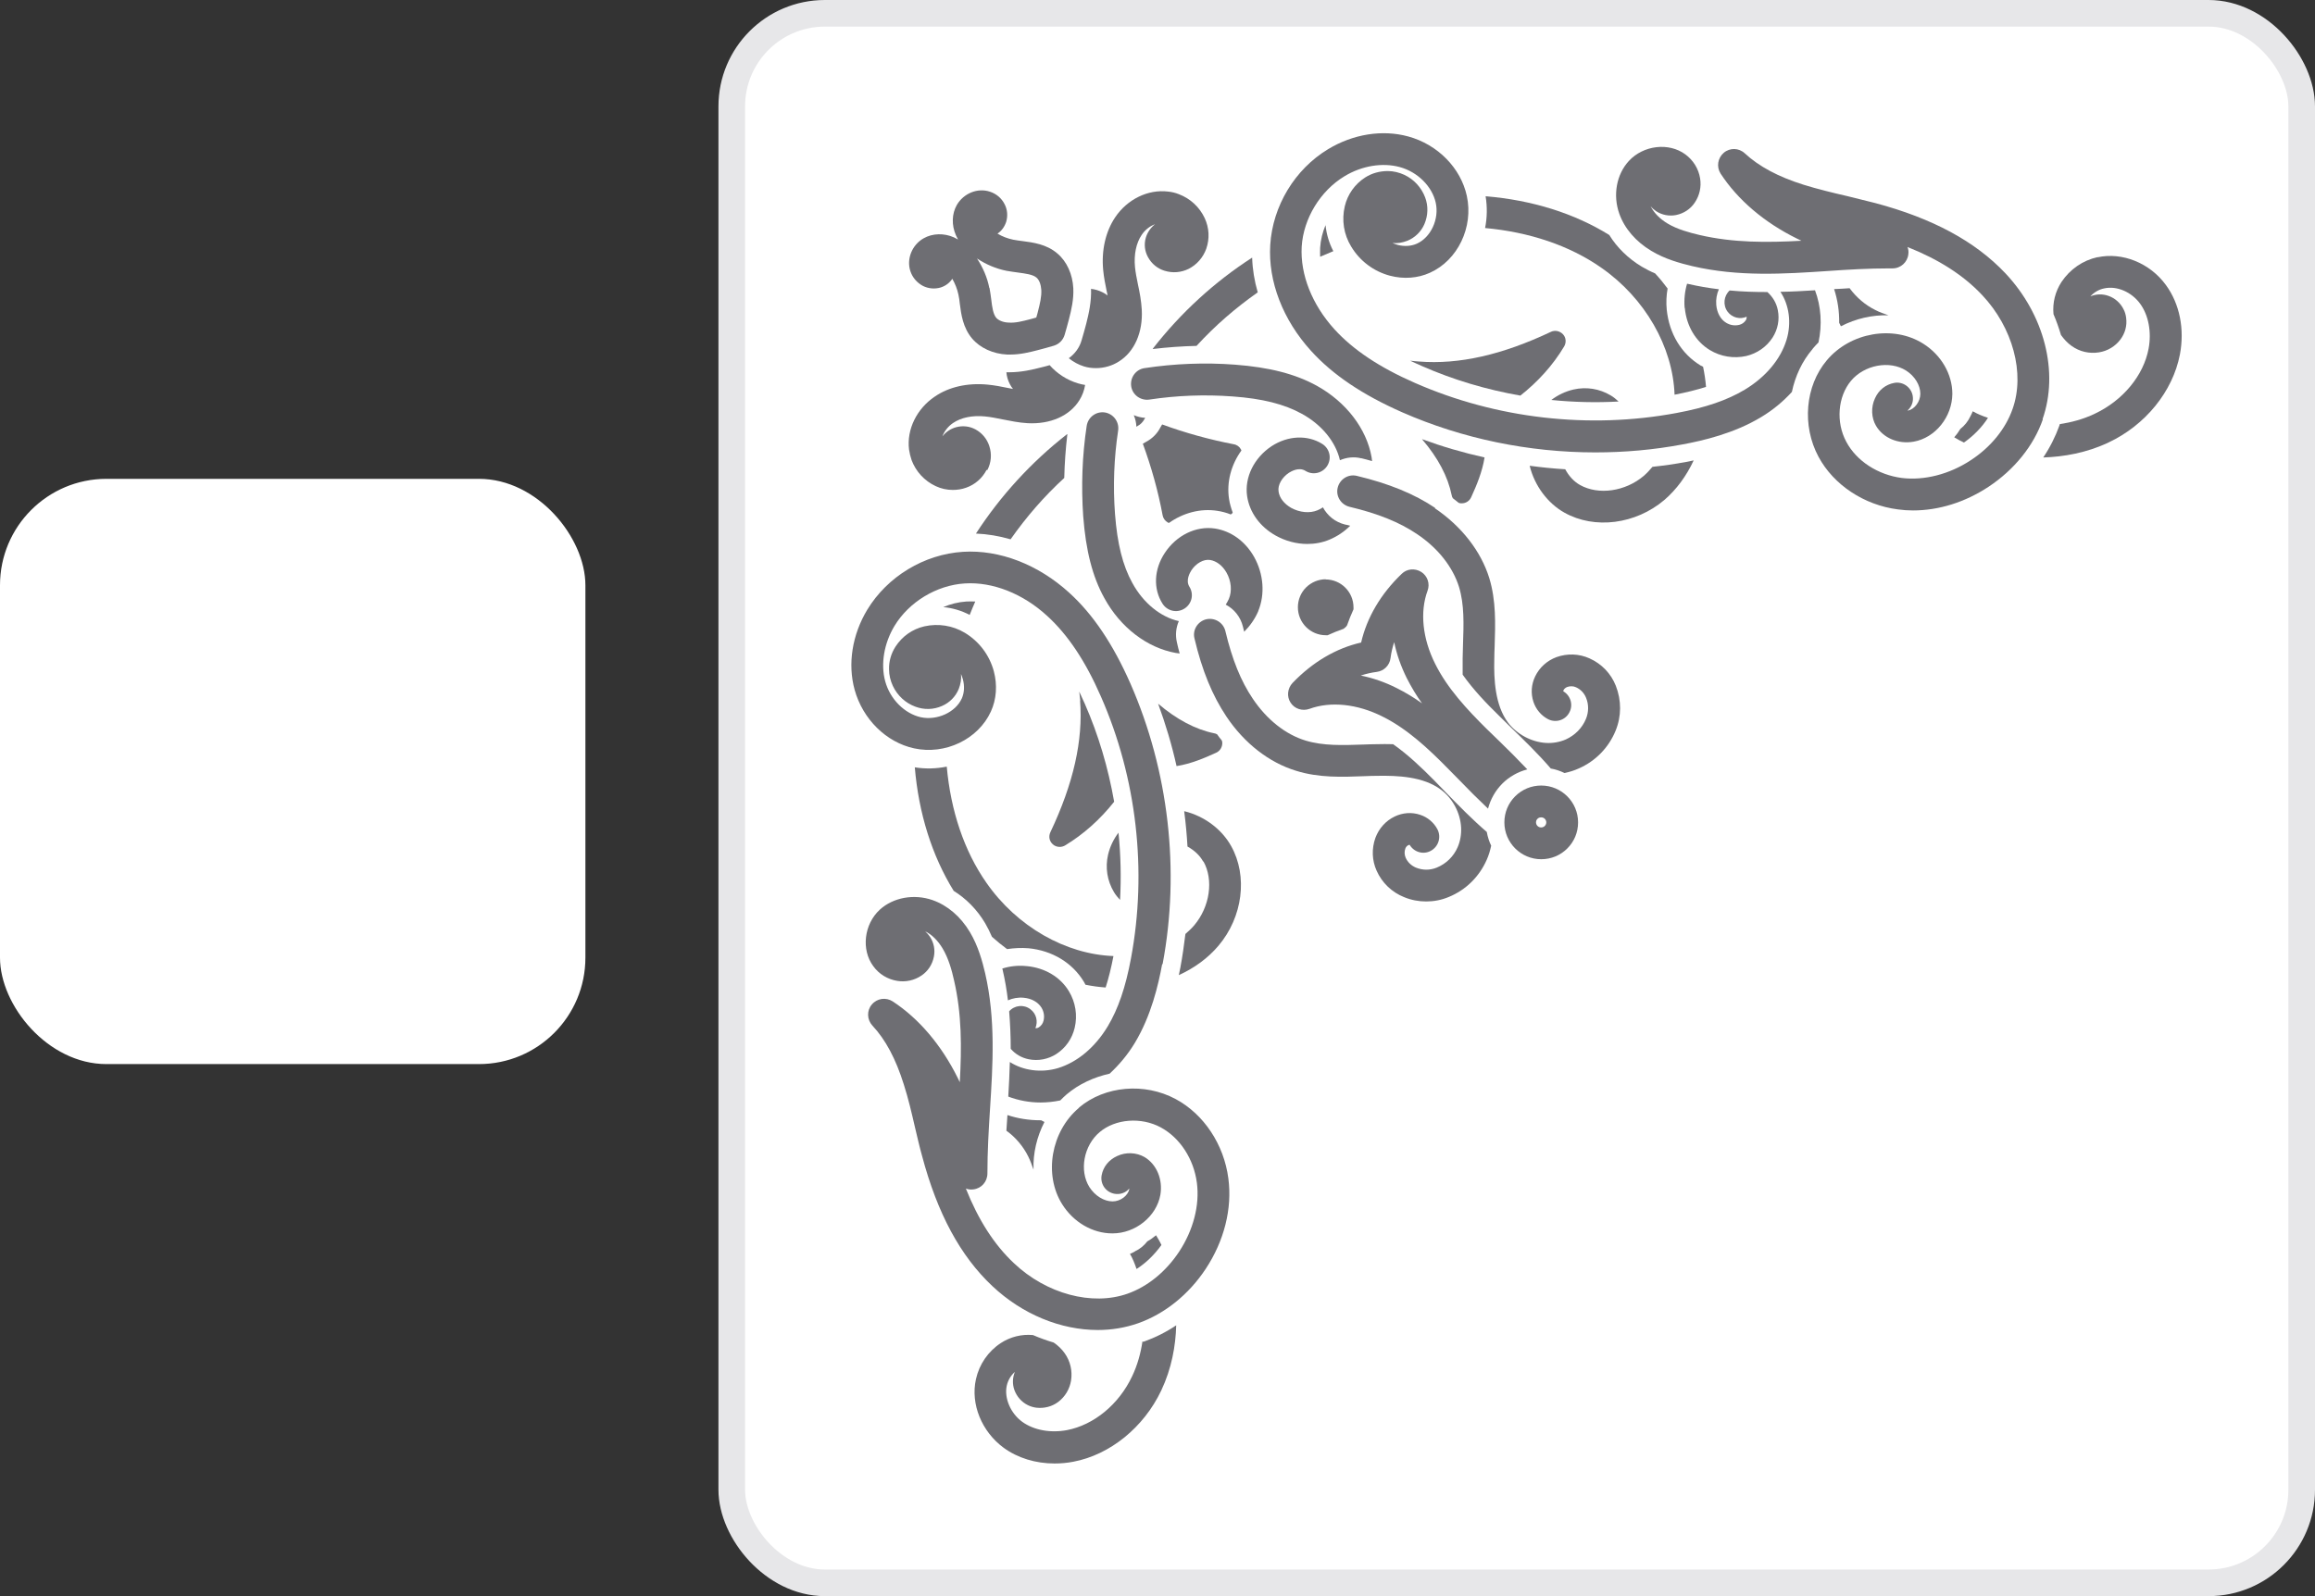 <svg width="87" height="60" viewBox="0 0 87 60" fill="none" xmlns="http://www.w3.org/2000/svg">
<rect x="0" y="0" width="87" height="60" fill="#333333" stroke="none"/>
<rect x="27.5" y="0.5" width="59" height="59" rx="3.5" fill="white" stroke="#E7E7E9"/>
<g clip-path="url(#clip0_2079_8420)">
<path d="M46.326 19.267C46.267 19.104 46.215 18.934 46.189 18.758C46.091 18.124 46.267 17.471 46.653 16.935C46.653 16.922 46.639 16.909 46.633 16.889C46.581 16.791 46.483 16.719 46.365 16.7C45.45 16.523 44.549 16.275 43.674 15.955C43.654 15.994 43.628 16.034 43.602 16.079C43.484 16.308 43.295 16.491 43.073 16.608C43.033 16.634 42.994 16.654 42.949 16.68C43.269 17.555 43.523 18.457 43.693 19.372C43.713 19.483 43.785 19.581 43.883 19.639C43.896 19.646 43.909 19.652 43.928 19.659C44.464 19.28 45.111 19.104 45.745 19.202C45.921 19.228 46.091 19.274 46.254 19.339C46.267 19.326 46.28 19.319 46.293 19.313C46.306 19.3 46.313 19.287 46.319 19.28" fill="#6E6E73"/>
<path d="M42.654 47.043C42.596 47.076 42.53 47.108 42.465 47.135C42.563 47.298 42.642 47.494 42.713 47.703C43.059 47.481 43.38 47.174 43.648 46.801C43.589 46.671 43.517 46.553 43.445 46.435C43.34 46.52 43.236 46.599 43.118 46.664C42.994 46.821 42.844 46.952 42.654 47.036" fill="#6E6E73"/>
<path d="M42.935 50.421C42.87 50.859 42.753 51.303 42.544 51.741C42.047 52.793 41.113 53.563 40.1 53.759C39.473 53.877 38.846 53.759 38.415 53.446C37.977 53.126 37.736 52.557 37.834 52.094C37.879 51.891 37.984 51.708 38.141 51.571C38.049 51.787 38.043 52.028 38.121 52.25C38.212 52.499 38.389 52.701 38.624 52.819C38.728 52.871 38.84 52.904 38.951 52.917C39.238 52.949 39.532 52.877 39.767 52.701C40.029 52.505 40.198 52.218 40.251 51.898C40.309 51.532 40.224 51.166 40.009 50.865C39.898 50.709 39.754 50.572 39.597 50.467C39.336 50.389 39.075 50.297 38.82 50.186C38.395 50.147 37.971 50.252 37.611 50.487C37.135 50.8 36.801 51.284 36.677 51.845C36.468 52.779 36.893 53.818 37.722 54.426C38.252 54.811 38.925 55.014 39.63 55.014C39.865 55.014 40.1 54.994 40.336 54.948C41.714 54.687 42.981 53.661 43.641 52.27C44.033 51.44 44.183 50.591 44.203 49.82C43.824 50.075 43.419 50.278 43.001 50.428C42.981 50.428 42.968 50.434 42.949 50.441" fill="#6E6E73"/>
<path d="M78.832 9.665C78.27 9.789 77.793 10.122 77.473 10.599C77.238 10.959 77.133 11.383 77.172 11.808C77.284 12.069 77.375 12.33 77.453 12.592C77.564 12.748 77.695 12.892 77.852 13.003C78.152 13.219 78.518 13.304 78.884 13.245C79.204 13.193 79.492 13.023 79.688 12.761C79.864 12.526 79.942 12.239 79.903 11.951C79.89 11.834 79.857 11.723 79.805 11.625C79.688 11.39 79.485 11.207 79.237 11.122C79.015 11.043 78.773 11.05 78.557 11.141C78.695 10.991 78.877 10.88 79.08 10.841C79.557 10.736 80.112 10.978 80.432 11.422C80.746 11.854 80.863 12.487 80.746 13.108C80.556 14.12 79.779 15.054 78.727 15.551C78.29 15.76 77.845 15.877 77.408 15.943C77.408 15.962 77.395 15.976 77.395 15.995C77.244 16.413 77.042 16.818 76.787 17.197C77.558 17.171 78.407 17.027 79.237 16.635C80.628 15.982 81.654 14.715 81.922 13.33C82.105 12.376 81.915 11.422 81.399 10.717C80.798 9.887 79.759 9.469 78.825 9.672" fill="#6E6E73"/>
<path d="M74.135 15.466C74.109 15.531 74.083 15.59 74.05 15.648C73.959 15.844 73.828 16.001 73.671 16.125C73.606 16.236 73.527 16.341 73.442 16.439C73.56 16.511 73.678 16.576 73.808 16.635C74.181 16.373 74.488 16.053 74.71 15.707C74.494 15.635 74.305 15.557 74.135 15.459" fill="#6E6E73"/>
<path d="M37.86 41.922C37.847 42.118 37.834 42.315 37.821 42.504C38.167 42.752 38.454 43.092 38.644 43.477C38.722 43.634 38.781 43.797 38.84 43.967C38.82 43.353 38.964 42.733 39.251 42.177C39.205 42.151 39.166 42.132 39.127 42.112C39.114 42.112 39.107 42.112 39.094 42.112C38.67 42.112 38.252 42.047 37.86 41.916" fill="#6E6E73"/>
<path d="M69.118 12.134C69.137 12.18 69.164 12.219 69.183 12.265C69.738 11.977 70.359 11.834 70.973 11.853C70.803 11.794 70.633 11.736 70.483 11.657C70.098 11.468 69.765 11.18 69.51 10.834C69.32 10.847 69.124 10.86 68.928 10.867C69.059 11.272 69.124 11.696 69.118 12.134Z" fill="#6E6E73"/>
<path d="M49.827 21.775C49.546 21.775 49.285 21.886 49.083 22.082C48.887 22.278 48.776 22.546 48.776 22.827C48.776 23.409 49.246 23.879 49.827 23.879C49.853 23.879 49.873 23.879 49.893 23.879C50.089 23.787 50.291 23.709 50.494 23.637C50.52 23.618 50.546 23.598 50.565 23.578C50.592 23.559 50.605 23.533 50.624 23.506C50.696 23.304 50.775 23.102 50.866 22.905C50.866 22.879 50.866 22.86 50.866 22.834C50.866 22.252 50.396 21.782 49.814 21.782" fill="#6E6E73"/>
<path d="M40.59 26.329C40.708 27.832 40.342 29.452 39.473 31.287C39.401 31.444 39.434 31.621 39.565 31.738C39.636 31.803 39.728 31.836 39.826 31.836C39.891 31.836 39.963 31.817 40.022 31.784C40.727 31.359 41.355 30.791 41.871 30.138C41.649 28.87 41.283 27.629 40.767 26.453C40.695 26.297 40.63 26.146 40.558 25.996C40.571 26.107 40.584 26.218 40.597 26.329" fill="#6E6E73"/>
<path d="M45.738 27.603C45.705 27.583 45.666 27.57 45.627 27.564C44.921 27.42 44.216 27.041 43.523 26.453C43.804 27.217 44.039 28.001 44.216 28.798C44.758 28.713 45.261 28.498 45.705 28.295C45.855 28.23 45.947 28.067 45.934 27.903C45.934 27.877 45.921 27.851 45.914 27.831C45.855 27.76 45.797 27.688 45.744 27.609" fill="#6E6E73"/>
<path d="M57.137 14.871C57.79 14.355 58.359 13.734 58.783 13.022C58.868 12.878 58.855 12.689 58.738 12.565C58.62 12.441 58.437 12.402 58.287 12.473C56.451 13.342 54.831 13.708 53.329 13.59C53.218 13.584 53.107 13.571 52.995 13.558C53.139 13.63 53.296 13.695 53.453 13.767C54.629 14.283 55.87 14.649 57.137 14.871Z" fill="#6E6E73"/>
<path d="M53.446 16.516C54.041 17.209 54.413 17.914 54.557 18.62C54.563 18.659 54.576 18.698 54.602 18.731C54.674 18.79 54.746 18.842 54.818 18.901C54.844 18.907 54.864 18.92 54.89 18.92C54.903 18.92 54.916 18.92 54.936 18.92C55.086 18.92 55.223 18.835 55.288 18.692C55.491 18.247 55.706 17.738 55.791 17.196C54.995 17.019 54.211 16.791 53.446 16.51" fill="#6E6E73"/>
<path d="M47.057 9.684C45.64 10.598 44.379 11.754 43.334 13.094C43.334 13.1 43.327 13.107 43.321 13.12C43.87 13.054 44.418 13.015 44.967 13.002C45.66 12.244 46.437 11.572 47.267 10.99C47.142 10.559 47.071 10.121 47.057 9.69" fill="#6E6E73"/>
<path d="M60.828 15.094C60.737 15.009 60.645 14.93 60.534 14.865C60.109 14.61 59.613 14.532 59.13 14.643C58.823 14.715 58.542 14.852 58.3 15.035C59.143 15.12 59.985 15.139 60.828 15.094Z" fill="#6E6E73"/>
<path d="M37.984 20.266C38.572 19.43 39.245 18.652 39.996 17.966C40.009 17.418 40.048 16.863 40.113 16.32C40.113 16.32 40.1 16.32 40.094 16.327C38.755 17.372 37.598 18.639 36.677 20.057C37.115 20.076 37.546 20.148 37.977 20.273" fill="#6E6E73"/>
<path d="M34.378 28.831C34.522 30.569 35.025 32.169 35.841 33.489C36.305 33.777 36.717 34.188 37.023 34.704C37.121 34.874 37.206 35.044 37.278 35.214C37.461 35.377 37.651 35.534 37.847 35.678C38.108 35.638 38.376 35.625 38.644 35.645C39.545 35.73 40.309 36.194 40.741 36.919C40.76 36.951 40.773 36.984 40.793 37.017C41.048 37.069 41.296 37.102 41.551 37.121C41.662 36.775 41.76 36.383 41.845 35.939C40.048 35.873 38.219 34.835 37.069 33.182C36.233 31.987 35.73 30.478 35.58 28.818C35.188 28.897 34.783 28.91 34.384 28.845" fill="#6E6E73"/>
<path d="M45.228 32.384C45.614 33.076 45.47 34.083 44.882 34.781C44.784 34.899 44.667 35.004 44.549 35.108C44.497 35.533 44.438 35.951 44.36 36.369C44.34 36.46 44.32 36.558 44.301 36.656C44.889 36.388 45.398 36.016 45.79 35.552C46.705 34.474 46.901 32.933 46.267 31.803C45.914 31.169 45.261 30.679 44.516 30.496C44.516 30.496 44.51 30.496 44.503 30.496C44.562 30.94 44.601 31.378 44.627 31.822C44.876 31.959 45.091 32.155 45.215 32.384" fill="#6E6E73"/>
<path d="M49.821 8.449C49.703 8.724 49.631 9.018 49.612 9.312C49.605 9.423 49.612 9.54 49.612 9.651C49.775 9.579 49.945 9.507 50.108 9.442C49.945 9.129 49.847 8.795 49.814 8.449" fill="#6E6E73"/>
<path d="M36.312 22.612C36.017 22.632 35.724 22.704 35.449 22.821C35.795 22.854 36.129 22.952 36.442 23.115C36.507 22.945 36.579 22.782 36.651 22.612C36.534 22.606 36.422 22.606 36.312 22.612Z" fill="#6E6E73"/>
<path d="M42.034 31.301C41.851 31.543 41.714 31.823 41.642 32.13C41.531 32.614 41.609 33.11 41.864 33.535C41.929 33.646 42.008 33.737 42.093 33.829C42.139 32.986 42.119 32.144 42.034 31.301Z" fill="#6E6E73"/>
<path d="M62.102 17.548C61.997 17.672 61.893 17.784 61.775 17.888C61.083 18.476 60.077 18.62 59.384 18.234C59.149 18.104 58.96 17.895 58.823 17.64C58.378 17.614 57.934 17.568 57.49 17.509C57.49 17.509 57.49 17.516 57.49 17.522C57.673 18.26 58.163 18.92 58.796 19.273C59.927 19.907 61.468 19.711 62.546 18.796C63.003 18.404 63.376 17.895 63.65 17.307C63.552 17.326 63.454 17.346 63.363 17.365C62.945 17.444 62.526 17.503 62.102 17.548Z" fill="#6E6E73"/>
<path d="M60.488 8.84C59.169 8.017 57.568 7.521 55.831 7.377C55.896 7.782 55.889 8.187 55.811 8.572C57.47 8.723 58.979 9.226 60.175 10.062C61.828 11.211 62.866 13.041 62.932 14.837C63.376 14.752 63.768 14.654 64.114 14.543C64.094 14.288 64.055 14.034 64.003 13.785C63.97 13.766 63.938 13.753 63.911 13.74C63.186 13.302 62.729 12.538 62.638 11.643C62.611 11.375 62.624 11.107 62.67 10.846C62.526 10.65 62.37 10.46 62.2 10.277C62.03 10.206 61.867 10.121 61.697 10.023C61.187 9.716 60.769 9.304 60.482 8.84" fill="#6E6E73"/>
<path d="M42.609 15.609C42.668 15.747 42.7 15.89 42.707 16.041C42.726 16.034 42.739 16.021 42.759 16.008C42.864 15.956 42.949 15.864 43.007 15.76C43.014 15.74 43.027 15.727 43.04 15.707C42.89 15.701 42.746 15.662 42.615 15.609" fill="#6E6E73"/>
<path d="M47.286 22.971C47.547 22.337 47.489 21.573 47.129 20.932C46.796 20.344 46.261 19.959 45.653 19.867C44.947 19.763 44.209 20.122 43.772 20.789C43.367 21.403 43.334 22.134 43.687 22.69C43.863 22.971 44.229 23.055 44.51 22.879C44.791 22.703 44.876 22.337 44.699 22.056C44.549 21.814 44.719 21.527 44.771 21.442C44.947 21.174 45.235 21.011 45.477 21.05C45.718 21.089 45.94 21.259 46.091 21.52C46.274 21.84 46.306 22.219 46.182 22.513C46.15 22.585 46.11 22.657 46.065 22.729C46.378 22.892 46.62 23.186 46.711 23.558C46.724 23.624 46.744 23.683 46.757 23.748C46.979 23.526 47.162 23.264 47.286 22.977" fill="#6E6E73"/>
<path d="M42.557 21.919C42.191 21.259 41.988 20.436 41.903 19.319C41.825 18.274 41.864 17.222 42.021 16.183C42.067 15.857 41.844 15.556 41.518 15.504C41.191 15.458 40.891 15.68 40.839 16.007C40.669 17.131 40.63 18.274 40.708 19.404C40.806 20.691 41.054 21.677 41.505 22.487C42.106 23.585 43.105 24.349 44.183 24.545C44.229 24.552 44.281 24.558 44.333 24.565C44.294 24.427 44.261 24.29 44.229 24.146C44.164 23.866 44.196 23.591 44.301 23.35C43.615 23.193 42.968 22.67 42.557 21.919Z" fill="#6E6E73"/>
<path d="M49.729 19.064C49.664 19.109 49.592 19.149 49.514 19.181C49.22 19.305 48.841 19.266 48.521 19.09C48.259 18.939 48.083 18.717 48.05 18.476C48.011 18.234 48.175 17.947 48.442 17.77C48.527 17.718 48.815 17.548 49.056 17.698C49.337 17.875 49.703 17.79 49.88 17.509C50.056 17.228 49.971 16.862 49.69 16.686C49.135 16.34 48.403 16.372 47.789 16.771C47.129 17.208 46.764 17.947 46.868 18.652C46.959 19.26 47.345 19.795 47.933 20.128C48.305 20.337 48.723 20.448 49.128 20.448C49.416 20.448 49.703 20.396 49.964 20.285C50.258 20.161 50.52 19.985 50.742 19.763C50.676 19.743 50.618 19.73 50.546 19.717C50.173 19.625 49.886 19.384 49.716 19.07" fill="#6E6E73"/>
<path d="M51.147 17.222C51.291 17.255 51.428 17.294 51.565 17.333C51.558 17.281 51.552 17.235 51.545 17.183C51.356 16.112 50.585 15.112 49.494 14.505C48.678 14.054 47.698 13.806 46.411 13.708C45.281 13.623 44.137 13.668 43.014 13.838C42.687 13.884 42.465 14.191 42.511 14.518C42.557 14.844 42.864 15.066 43.19 15.021C44.229 14.864 45.281 14.825 46.326 14.903C47.436 14.982 48.266 15.191 48.926 15.556C49.677 15.968 50.2 16.615 50.356 17.3C50.598 17.196 50.879 17.157 51.16 17.229" fill="#6E6E73"/>
<path d="M38.578 36.317C38.265 36.284 37.958 36.317 37.67 36.408C37.67 36.422 37.67 36.435 37.677 36.441C37.768 36.833 37.834 37.218 37.879 37.604C38.056 37.526 38.258 37.486 38.467 37.506C38.768 37.532 39.009 37.669 39.14 37.878C39.231 38.029 39.258 38.198 39.218 38.368C39.192 38.473 39.133 38.558 39.042 38.617C39.003 38.643 38.957 38.656 38.911 38.649C39.016 38.401 38.951 38.107 38.722 37.937C38.474 37.748 38.127 37.787 37.925 38.016C37.964 38.492 37.984 38.963 37.984 39.426C38.16 39.629 38.395 39.766 38.663 39.819C39.023 39.89 39.388 39.819 39.695 39.623C40.048 39.394 40.29 39.048 40.388 38.636C40.499 38.166 40.42 37.676 40.172 37.264C39.852 36.729 39.271 36.382 38.591 36.317" fill="#6E6E73"/>
<path d="M43.693 36.238C44.353 32.723 43.922 28.98 42.485 25.701C41.831 24.218 41.08 23.095 40.179 22.278C39.016 21.22 37.566 20.658 36.194 20.743C34.731 20.834 33.352 21.67 32.594 22.918C32.026 23.859 31.85 24.956 32.118 25.93C32.425 27.034 33.3 27.902 34.352 28.131C35.521 28.386 36.762 27.791 37.239 26.746C37.448 26.289 37.487 25.753 37.35 25.237C37.187 24.63 36.801 24.114 36.259 23.787C35.802 23.513 35.26 23.428 34.737 23.545C34.286 23.65 33.907 23.918 33.653 24.309C33.489 24.564 33.404 24.858 33.411 25.159C33.411 25.374 33.463 25.59 33.555 25.786C33.725 26.145 34.025 26.426 34.397 26.563C34.724 26.687 35.083 26.681 35.403 26.537C35.691 26.413 35.913 26.184 36.031 25.897C36.102 25.714 36.135 25.525 36.115 25.335C36.142 25.401 36.168 25.466 36.187 25.538C36.253 25.786 36.24 26.041 36.148 26.25C35.913 26.779 35.214 27.092 34.606 26.962C33.992 26.825 33.45 26.282 33.267 25.61C33.091 24.963 33.222 24.185 33.614 23.532C34.162 22.624 35.201 21.997 36.259 21.932C37.304 21.866 38.441 22.311 39.362 23.16C40.133 23.865 40.793 24.852 41.374 26.184C42.72 29.242 43.118 32.736 42.504 36.022C42.302 37.113 42.021 37.93 41.629 38.583C41.152 39.374 40.486 39.929 39.761 40.151C39.127 40.34 38.448 40.242 37.951 39.922C37.938 40.36 37.919 40.791 37.892 41.222C38.271 41.366 38.683 41.444 39.101 41.444C39.349 41.444 39.597 41.418 39.846 41.366C39.924 41.288 40.002 41.209 40.087 41.137C40.551 40.745 41.113 40.491 41.701 40.36C42.054 40.033 42.38 39.648 42.648 39.204C43.262 38.185 43.53 37.028 43.674 36.251" fill="#6E6E73"/>
<path d="M68.125 13.107C68.197 13.022 68.269 12.943 68.341 12.871C68.484 12.205 68.439 11.519 68.21 10.912C67.779 10.938 67.347 10.964 66.91 10.97C67.237 11.46 67.335 12.14 67.138 12.78C66.916 13.505 66.361 14.171 65.571 14.648C64.917 15.04 64.107 15.321 63.01 15.524C59.724 16.138 56.236 15.739 53.172 14.393C51.846 13.812 50.853 13.152 50.147 12.375C49.305 11.447 48.861 10.317 48.919 9.272C48.985 8.214 49.618 7.175 50.526 6.626C51.179 6.228 51.957 6.104 52.604 6.28C53.276 6.463 53.819 7.005 53.956 7.619C54.093 8.233 53.773 8.926 53.244 9.161C53.041 9.252 52.78 9.272 52.532 9.207C52.46 9.187 52.395 9.161 52.329 9.135C52.519 9.154 52.708 9.122 52.891 9.05C53.178 8.932 53.407 8.71 53.531 8.423C53.668 8.103 53.681 7.743 53.557 7.417C53.414 7.044 53.139 6.744 52.78 6.574C52.584 6.483 52.368 6.43 52.153 6.43C51.852 6.43 51.558 6.509 51.304 6.672C50.918 6.92 50.644 7.306 50.539 7.75C50.415 8.273 50.5 8.815 50.781 9.272C51.108 9.814 51.624 10.2 52.231 10.363C52.747 10.5 53.283 10.461 53.74 10.252C54.785 9.782 55.38 8.54 55.125 7.365C54.897 6.313 54.028 5.431 52.924 5.13C51.95 4.863 50.853 5.039 49.912 5.607C48.658 6.365 47.828 7.743 47.737 9.207C47.652 10.579 48.214 12.029 49.272 13.191C50.089 14.093 51.212 14.844 52.695 15.498C54.968 16.497 57.464 17.006 59.953 17.006C61.057 17.006 62.154 16.909 63.232 16.706C64.009 16.562 65.166 16.294 66.185 15.68C66.629 15.413 67.014 15.092 67.341 14.733C67.465 14.139 67.726 13.577 68.118 13.12" fill="#6E6E73"/>
<path d="M63.317 11.579C63.382 12.258 63.728 12.839 64.258 13.159C64.669 13.408 65.159 13.486 65.629 13.382C66.034 13.284 66.387 13.042 66.616 12.689C66.812 12.382 66.884 12.016 66.812 11.657C66.76 11.389 66.622 11.161 66.42 10.978C65.956 10.978 65.479 10.965 65.002 10.919C64.78 11.121 64.741 11.468 64.924 11.716C65.094 11.944 65.394 12.016 65.642 11.905C65.642 11.951 65.636 11.997 65.61 12.036C65.551 12.127 65.466 12.186 65.362 12.212C65.192 12.252 65.022 12.225 64.872 12.134C64.663 12.01 64.525 11.761 64.499 11.461C64.48 11.252 64.519 11.05 64.597 10.873C64.212 10.827 63.827 10.762 63.434 10.671C63.422 10.671 63.415 10.671 63.402 10.664C63.317 10.951 63.284 11.258 63.31 11.572" fill="#6E6E73"/>
<path d="M55.883 31.281C55.321 30.797 54.818 30.281 54.328 29.778C54.191 29.635 54.054 29.491 53.91 29.347C53.427 28.857 52.911 28.367 52.355 27.975C52.14 27.969 51.931 27.969 51.735 27.975C51.572 27.975 51.402 27.982 51.238 27.988C50.461 28.015 49.729 28.041 49.063 27.838C48.312 27.61 47.606 27.048 47.084 26.27C46.633 25.604 46.306 24.794 46.051 23.723C45.973 23.403 45.653 23.207 45.333 23.279C45.013 23.357 44.81 23.677 44.889 23.997C45.176 25.212 45.562 26.146 46.091 26.937C46.764 27.943 47.698 28.668 48.71 28.975C49.566 29.243 50.441 29.21 51.278 29.177C51.441 29.171 51.598 29.164 51.761 29.164C52.525 29.151 53.486 29.19 54.145 29.68C54.59 30.007 54.883 30.556 54.91 31.111C54.923 31.366 54.877 31.627 54.779 31.849C54.629 32.195 54.348 32.47 53.995 32.614C53.74 32.718 53.466 32.718 53.211 32.614C53.041 32.542 52.898 32.411 52.826 32.241C52.78 32.137 52.773 32.013 52.813 31.901C52.832 31.843 52.878 31.79 52.937 31.764C52.95 31.764 52.956 31.758 52.976 31.758C53.139 32.032 53.486 32.137 53.766 31.986C54.06 31.83 54.171 31.47 54.021 31.176C53.884 30.915 53.649 30.719 53.368 30.628C53.054 30.523 52.715 30.549 52.414 30.693C52.075 30.856 51.82 31.144 51.689 31.496C51.545 31.901 51.558 32.339 51.735 32.731C51.937 33.188 52.31 33.541 52.767 33.724C53.035 33.835 53.316 33.887 53.597 33.887C53.877 33.887 54.171 33.835 54.446 33.718C55.086 33.456 55.589 32.96 55.87 32.326C55.948 32.156 56.001 31.973 56.04 31.79C55.961 31.627 55.909 31.457 55.876 31.281" fill="#6E6E73"/>
<path d="M53.93 19.09C53.152 18.567 52.192 18.175 50.99 17.888C50.67 17.81 50.35 18.012 50.272 18.332C50.193 18.652 50.396 18.972 50.716 19.051C51.787 19.305 52.597 19.632 53.263 20.083C54.041 20.605 54.596 21.311 54.831 22.062C55.034 22.729 55.008 23.46 54.981 24.238C54.981 24.407 54.968 24.571 54.968 24.741C54.968 24.937 54.968 25.146 54.968 25.361C55.36 25.916 55.85 26.433 56.347 26.916C56.49 27.053 56.628 27.197 56.771 27.334C57.274 27.824 57.797 28.327 58.28 28.889C58.463 28.921 58.633 28.98 58.797 29.059C58.979 29.019 59.156 28.967 59.326 28.889C59.959 28.614 60.456 28.105 60.717 27.465C60.939 26.922 60.939 26.328 60.724 25.779C60.541 25.316 60.188 24.95 59.731 24.747C59.339 24.571 58.901 24.558 58.496 24.701C58.143 24.832 57.856 25.087 57.693 25.427C57.549 25.727 57.523 26.06 57.627 26.38C57.719 26.661 57.915 26.896 58.176 27.034C58.47 27.184 58.829 27.073 58.979 26.779C59.13 26.498 59.025 26.145 58.751 25.988C58.751 25.975 58.751 25.962 58.757 25.949C58.783 25.89 58.836 25.851 58.895 25.825C59.005 25.786 59.13 25.786 59.234 25.838C59.404 25.916 59.535 26.054 59.606 26.23C59.711 26.485 59.705 26.766 59.606 27.014C59.463 27.367 59.188 27.641 58.842 27.798C58.614 27.896 58.359 27.942 58.104 27.928C57.555 27.896 57.007 27.602 56.673 27.164C56.184 26.504 56.138 25.544 56.157 24.78C56.157 24.616 56.164 24.46 56.17 24.296C56.197 23.454 56.229 22.585 55.968 21.729C55.654 20.717 54.929 19.789 53.93 19.11" fill="#6E6E73"/>
<path d="M40.545 41.648C39.499 42.53 39.218 44.156 39.917 45.267C40.342 45.946 41.061 46.364 41.799 46.364H41.812C42.674 46.364 43.465 45.724 43.608 44.914C43.706 44.339 43.471 43.771 43.014 43.496C42.707 43.32 42.315 43.3 41.982 43.457C41.668 43.601 41.459 43.862 41.4 44.182C41.342 44.509 41.557 44.816 41.884 44.875C42.099 44.914 42.308 44.836 42.439 44.679C42.439 44.685 42.439 44.692 42.439 44.698C42.393 44.947 42.106 45.162 41.812 45.162C41.492 45.162 41.152 44.953 40.943 44.627C40.551 44.006 40.727 43.059 41.328 42.556C41.916 42.059 42.883 41.981 43.621 42.379C44.346 42.771 44.863 43.568 44.98 44.463C45.091 45.306 44.843 46.247 44.314 47.05C43.817 47.801 43.132 48.363 42.374 48.631C41.041 49.101 39.323 48.638 38.108 47.488C37.363 46.789 36.769 45.861 36.298 44.679C36.383 44.711 36.475 44.724 36.573 44.711C36.88 44.679 37.108 44.424 37.108 44.11C37.108 43.307 37.154 42.484 37.206 41.687C37.311 40.034 37.422 38.323 37.023 36.585C36.919 36.141 36.762 35.559 36.449 35.037C36.102 34.455 35.606 34.031 35.044 33.835C34.345 33.593 33.568 33.737 33.065 34.194C32.47 34.743 32.359 35.697 32.817 36.317C33.032 36.618 33.359 36.814 33.718 36.872C34.038 36.925 34.365 36.853 34.633 36.67C34.874 36.507 35.038 36.258 35.096 35.964C35.149 35.703 35.096 35.442 34.953 35.22C34.901 35.141 34.835 35.069 34.77 35.011C35.018 35.128 35.247 35.357 35.423 35.651C35.645 36.023 35.769 36.467 35.854 36.853C36.148 38.12 36.142 39.381 36.07 40.681C36.044 40.629 36.017 40.57 35.991 40.517C35.377 39.283 34.535 38.29 33.548 37.643C33.294 37.48 32.96 37.526 32.764 37.761C32.568 37.989 32.581 38.329 32.784 38.551C33.28 39.08 33.666 39.806 33.966 40.766C34.136 41.295 34.26 41.831 34.391 42.399C34.476 42.752 34.554 43.104 34.652 43.451C35.227 45.613 36.089 47.213 37.291 48.343C38.428 49.415 39.872 49.996 41.257 49.996C41.779 49.996 42.289 49.911 42.772 49.742C43.772 49.389 44.673 48.664 45.313 47.697C46.006 46.645 46.313 45.437 46.163 44.3C45.999 43.026 45.242 41.883 44.183 41.315C43.014 40.687 41.525 40.818 40.558 41.628" fill="#6E6E73"/>
<path d="M76.761 15.759C77.382 13.989 76.833 11.833 75.363 10.271C74.226 9.069 72.626 8.207 70.47 7.632C70.117 7.541 69.771 7.456 69.418 7.371C68.85 7.24 68.314 7.11 67.785 6.946C66.825 6.646 66.1 6.254 65.571 5.764C65.349 5.555 65.009 5.548 64.78 5.744C64.552 5.94 64.499 6.274 64.663 6.528C65.309 7.515 66.302 8.364 67.537 8.972C67.589 8.998 67.648 9.024 67.7 9.05C66.4 9.122 65.139 9.128 63.872 8.834C63.487 8.743 63.043 8.625 62.67 8.403C62.376 8.227 62.154 7.998 62.03 7.75C62.089 7.822 62.161 7.887 62.239 7.939C62.461 8.083 62.729 8.135 62.99 8.083C63.278 8.024 63.526 7.861 63.689 7.619C63.872 7.351 63.944 7.025 63.892 6.705C63.833 6.339 63.63 6.019 63.337 5.803C62.716 5.346 61.762 5.457 61.214 6.051C60.75 6.554 60.606 7.332 60.854 8.031C61.05 8.586 61.475 9.083 62.056 9.429C62.572 9.742 63.154 9.899 63.598 10.004C65.335 10.409 67.047 10.298 68.7 10.187C69.451 10.134 70.228 10.089 70.993 10.089C71.038 10.089 71.071 10.089 71.123 10.089C71.43 10.089 71.685 9.86 71.718 9.553C71.731 9.455 71.718 9.363 71.685 9.285C72.868 9.755 73.795 10.35 74.494 11.095C75.644 12.316 76.108 14.034 75.637 15.367C75.376 16.118 74.814 16.811 74.063 17.3C73.26 17.83 72.312 18.071 71.47 17.967C70.575 17.849 69.771 17.333 69.386 16.608C68.987 15.87 69.066 14.91 69.562 14.315C70.065 13.714 71.012 13.538 71.633 13.93C71.96 14.139 72.168 14.478 72.168 14.805C72.168 15.092 71.953 15.386 71.705 15.432C71.698 15.432 71.692 15.432 71.685 15.432C71.842 15.295 71.92 15.092 71.881 14.877C71.822 14.55 71.509 14.335 71.189 14.393C70.869 14.452 70.601 14.661 70.463 14.975C70.307 15.308 70.326 15.707 70.503 16.007C70.771 16.464 71.339 16.706 71.92 16.602C72.73 16.458 73.364 15.674 73.371 14.805C73.371 14.067 72.952 13.342 72.273 12.917C71.156 12.212 69.536 12.492 68.654 13.544C67.838 14.511 67.713 16 68.341 17.17C68.909 18.228 70.052 18.986 71.326 19.149C71.515 19.175 71.705 19.188 71.894 19.188C72.861 19.188 73.847 18.881 74.729 18.3C75.696 17.66 76.428 16.758 76.774 15.759" fill="#6E6E73"/>
<path d="M37.108 17.666C37.252 17.385 37.278 17.071 37.18 16.771C37.095 16.503 36.912 16.281 36.664 16.144C36.436 16.02 36.181 15.993 35.933 16.059C35.724 16.117 35.547 16.235 35.416 16.405C35.488 16.209 35.632 16.026 35.815 15.902C36.122 15.693 36.547 15.608 37.017 15.654C37.226 15.673 37.448 15.719 37.677 15.765C37.977 15.823 38.284 15.889 38.617 15.908C39.473 15.954 40.198 15.634 40.564 15.046C40.675 14.87 40.747 14.674 40.78 14.471C40.695 14.458 40.61 14.439 40.518 14.412C40.1 14.288 39.728 14.047 39.447 13.727C39.349 13.753 39.251 13.785 39.153 13.805C38.8 13.896 38.389 13.994 37.931 13.994C37.892 13.994 37.86 13.994 37.821 13.994C37.834 14.151 37.879 14.301 37.951 14.439C37.984 14.504 38.023 14.563 38.069 14.621C38.016 14.608 37.958 14.602 37.905 14.589C37.651 14.537 37.389 14.484 37.115 14.458C36.364 14.386 35.658 14.543 35.129 14.909C34.45 15.366 34.071 16.144 34.162 16.895C34.182 17.032 34.215 17.169 34.26 17.3C34.423 17.731 34.744 18.077 35.162 18.273C35.371 18.371 35.586 18.417 35.808 18.417C35.978 18.417 36.148 18.391 36.311 18.332C36.645 18.214 36.912 17.979 37.076 17.666" fill="#6E6E73"/>
<path d="M41.002 10.846C41.021 11.343 40.917 11.793 40.819 12.179C40.767 12.381 40.708 12.584 40.649 12.786C40.571 13.067 40.394 13.302 40.166 13.466C40.336 13.603 40.525 13.707 40.734 13.773C40.878 13.819 41.035 13.838 41.185 13.838C41.492 13.838 41.792 13.753 42.047 13.59C42.635 13.224 42.955 12.492 42.909 11.643C42.89 11.31 42.831 10.996 42.766 10.696C42.72 10.467 42.674 10.245 42.654 10.036C42.609 9.566 42.7 9.135 42.903 8.834C43.027 8.645 43.21 8.501 43.406 8.429C43.242 8.56 43.118 8.736 43.06 8.939C42.988 9.187 43.02 9.448 43.145 9.67C43.282 9.919 43.504 10.101 43.772 10.18C44.072 10.271 44.386 10.245 44.667 10.108C44.98 9.951 45.215 9.677 45.333 9.35C45.464 8.971 45.444 8.566 45.274 8.2C45.078 7.782 44.732 7.462 44.301 7.299C44.17 7.247 44.033 7.214 43.896 7.201C43.145 7.11 42.367 7.488 41.91 8.168C41.55 8.703 41.387 9.409 41.459 10.154C41.485 10.428 41.538 10.689 41.59 10.944C41.603 10.996 41.616 11.055 41.622 11.107C41.57 11.062 41.505 11.023 41.44 10.99C41.296 10.918 41.145 10.872 40.995 10.859" fill="#6E6E73"/>
<path d="M37.18 10.826C37.102 10.428 36.939 10.055 36.717 9.716C37.05 9.938 37.428 10.101 37.827 10.18C37.971 10.206 38.114 10.225 38.258 10.245C38.546 10.284 38.813 10.317 38.951 10.434C39.055 10.519 39.12 10.696 39.133 10.898C39.147 11.146 39.081 11.421 39.009 11.702C38.99 11.78 38.97 11.858 38.944 11.937C38.866 11.956 38.787 11.982 38.709 12.002C38.428 12.074 38.16 12.146 37.905 12.126C37.703 12.12 37.533 12.048 37.442 11.95C37.324 11.813 37.285 11.545 37.252 11.257C37.233 11.114 37.213 10.963 37.187 10.826M37.853 13.328C37.892 13.328 37.931 13.328 37.971 13.328C38.343 13.328 38.689 13.243 39.016 13.158C39.212 13.106 39.408 13.054 39.604 12.995C39.8 12.936 39.95 12.786 40.009 12.59C40.068 12.394 40.12 12.198 40.172 12.002C40.264 11.643 40.355 11.257 40.336 10.839C40.309 10.31 40.094 9.827 39.734 9.526C39.33 9.18 38.827 9.115 38.422 9.062C38.304 9.049 38.186 9.03 38.075 9.01C37.866 8.965 37.67 8.893 37.487 8.782C37.644 8.677 37.755 8.52 37.814 8.337C37.879 8.115 37.86 7.88 37.755 7.678C37.644 7.455 37.448 7.286 37.206 7.207C36.743 7.05 36.214 7.266 35.959 7.704C35.769 8.037 35.756 8.462 35.926 8.847C35.952 8.899 35.978 8.951 36.004 9.004C35.952 8.978 35.906 8.951 35.854 8.925C35.475 8.755 35.044 8.769 34.711 8.958C34.273 9.206 34.058 9.742 34.215 10.199C34.293 10.434 34.463 10.63 34.685 10.748C34.894 10.852 35.129 10.872 35.351 10.807C35.534 10.748 35.684 10.637 35.789 10.48C35.893 10.663 35.972 10.859 36.017 11.068C36.044 11.179 36.057 11.297 36.07 11.414C36.122 11.819 36.187 12.316 36.534 12.727C36.834 13.08 37.318 13.302 37.847 13.328" fill="#6E6E73"/>
<path d="M51.14 25.394C51.336 25.329 51.539 25.283 51.741 25.257C52.009 25.224 52.225 25.009 52.257 24.741C52.283 24.538 52.329 24.336 52.395 24.14C52.486 24.591 52.649 25.048 52.865 25.486C53.035 25.819 53.224 26.139 53.44 26.439C53.139 26.224 52.826 26.034 52.486 25.864C52.048 25.642 51.591 25.486 51.14 25.394ZM56.301 27.818C56.157 27.681 56.014 27.537 55.87 27.4C55.138 26.675 54.394 25.878 53.936 24.956C53.459 24.009 53.355 23.003 53.649 22.206C53.747 21.945 53.649 21.651 53.414 21.501C53.178 21.351 52.871 21.377 52.675 21.573C51.892 22.324 51.369 23.212 51.153 24.153C50.206 24.369 49.324 24.891 48.573 25.675C48.384 25.878 48.351 26.185 48.501 26.413C48.651 26.648 48.945 26.74 49.207 26.648C50.004 26.355 51.01 26.459 51.957 26.936C52.878 27.393 53.675 28.138 54.4 28.876C54.544 29.02 54.681 29.163 54.825 29.307C55.177 29.673 55.543 30.039 55.922 30.398C56.014 30.045 56.197 29.719 56.458 29.457C56.719 29.196 57.046 29.013 57.398 28.922C57.039 28.543 56.673 28.177 56.308 27.824" fill="#6E6E73"/>
<path d="M57.915 31.104C57.81 31.104 57.725 31.019 57.725 30.914C57.725 30.842 57.758 30.803 57.784 30.777C57.81 30.751 57.849 30.725 57.921 30.725C58.026 30.725 58.111 30.81 58.111 30.914C58.111 30.98 58.078 31.025 58.052 31.051C58.032 31.071 57.986 31.104 57.921 31.104M57.921 29.529C57.549 29.529 57.203 29.673 56.941 29.934C56.68 30.196 56.536 30.542 56.536 30.914C56.536 31.678 57.157 32.299 57.921 32.299C58.293 32.299 58.64 32.155 58.901 31.894C59.162 31.633 59.306 31.287 59.306 30.914C59.306 30.15 58.685 29.529 57.921 29.529Z" fill="#6E6E73"/>
</g>
<rect y="18" width="22" height="22" rx="4" fill="white"/>
<defs>
<clipPath id="clip0_2079_8420">
<rect width="50" height="50" fill="white" transform="translate(32 5)"/>
</clipPath>
</defs>
</svg>
